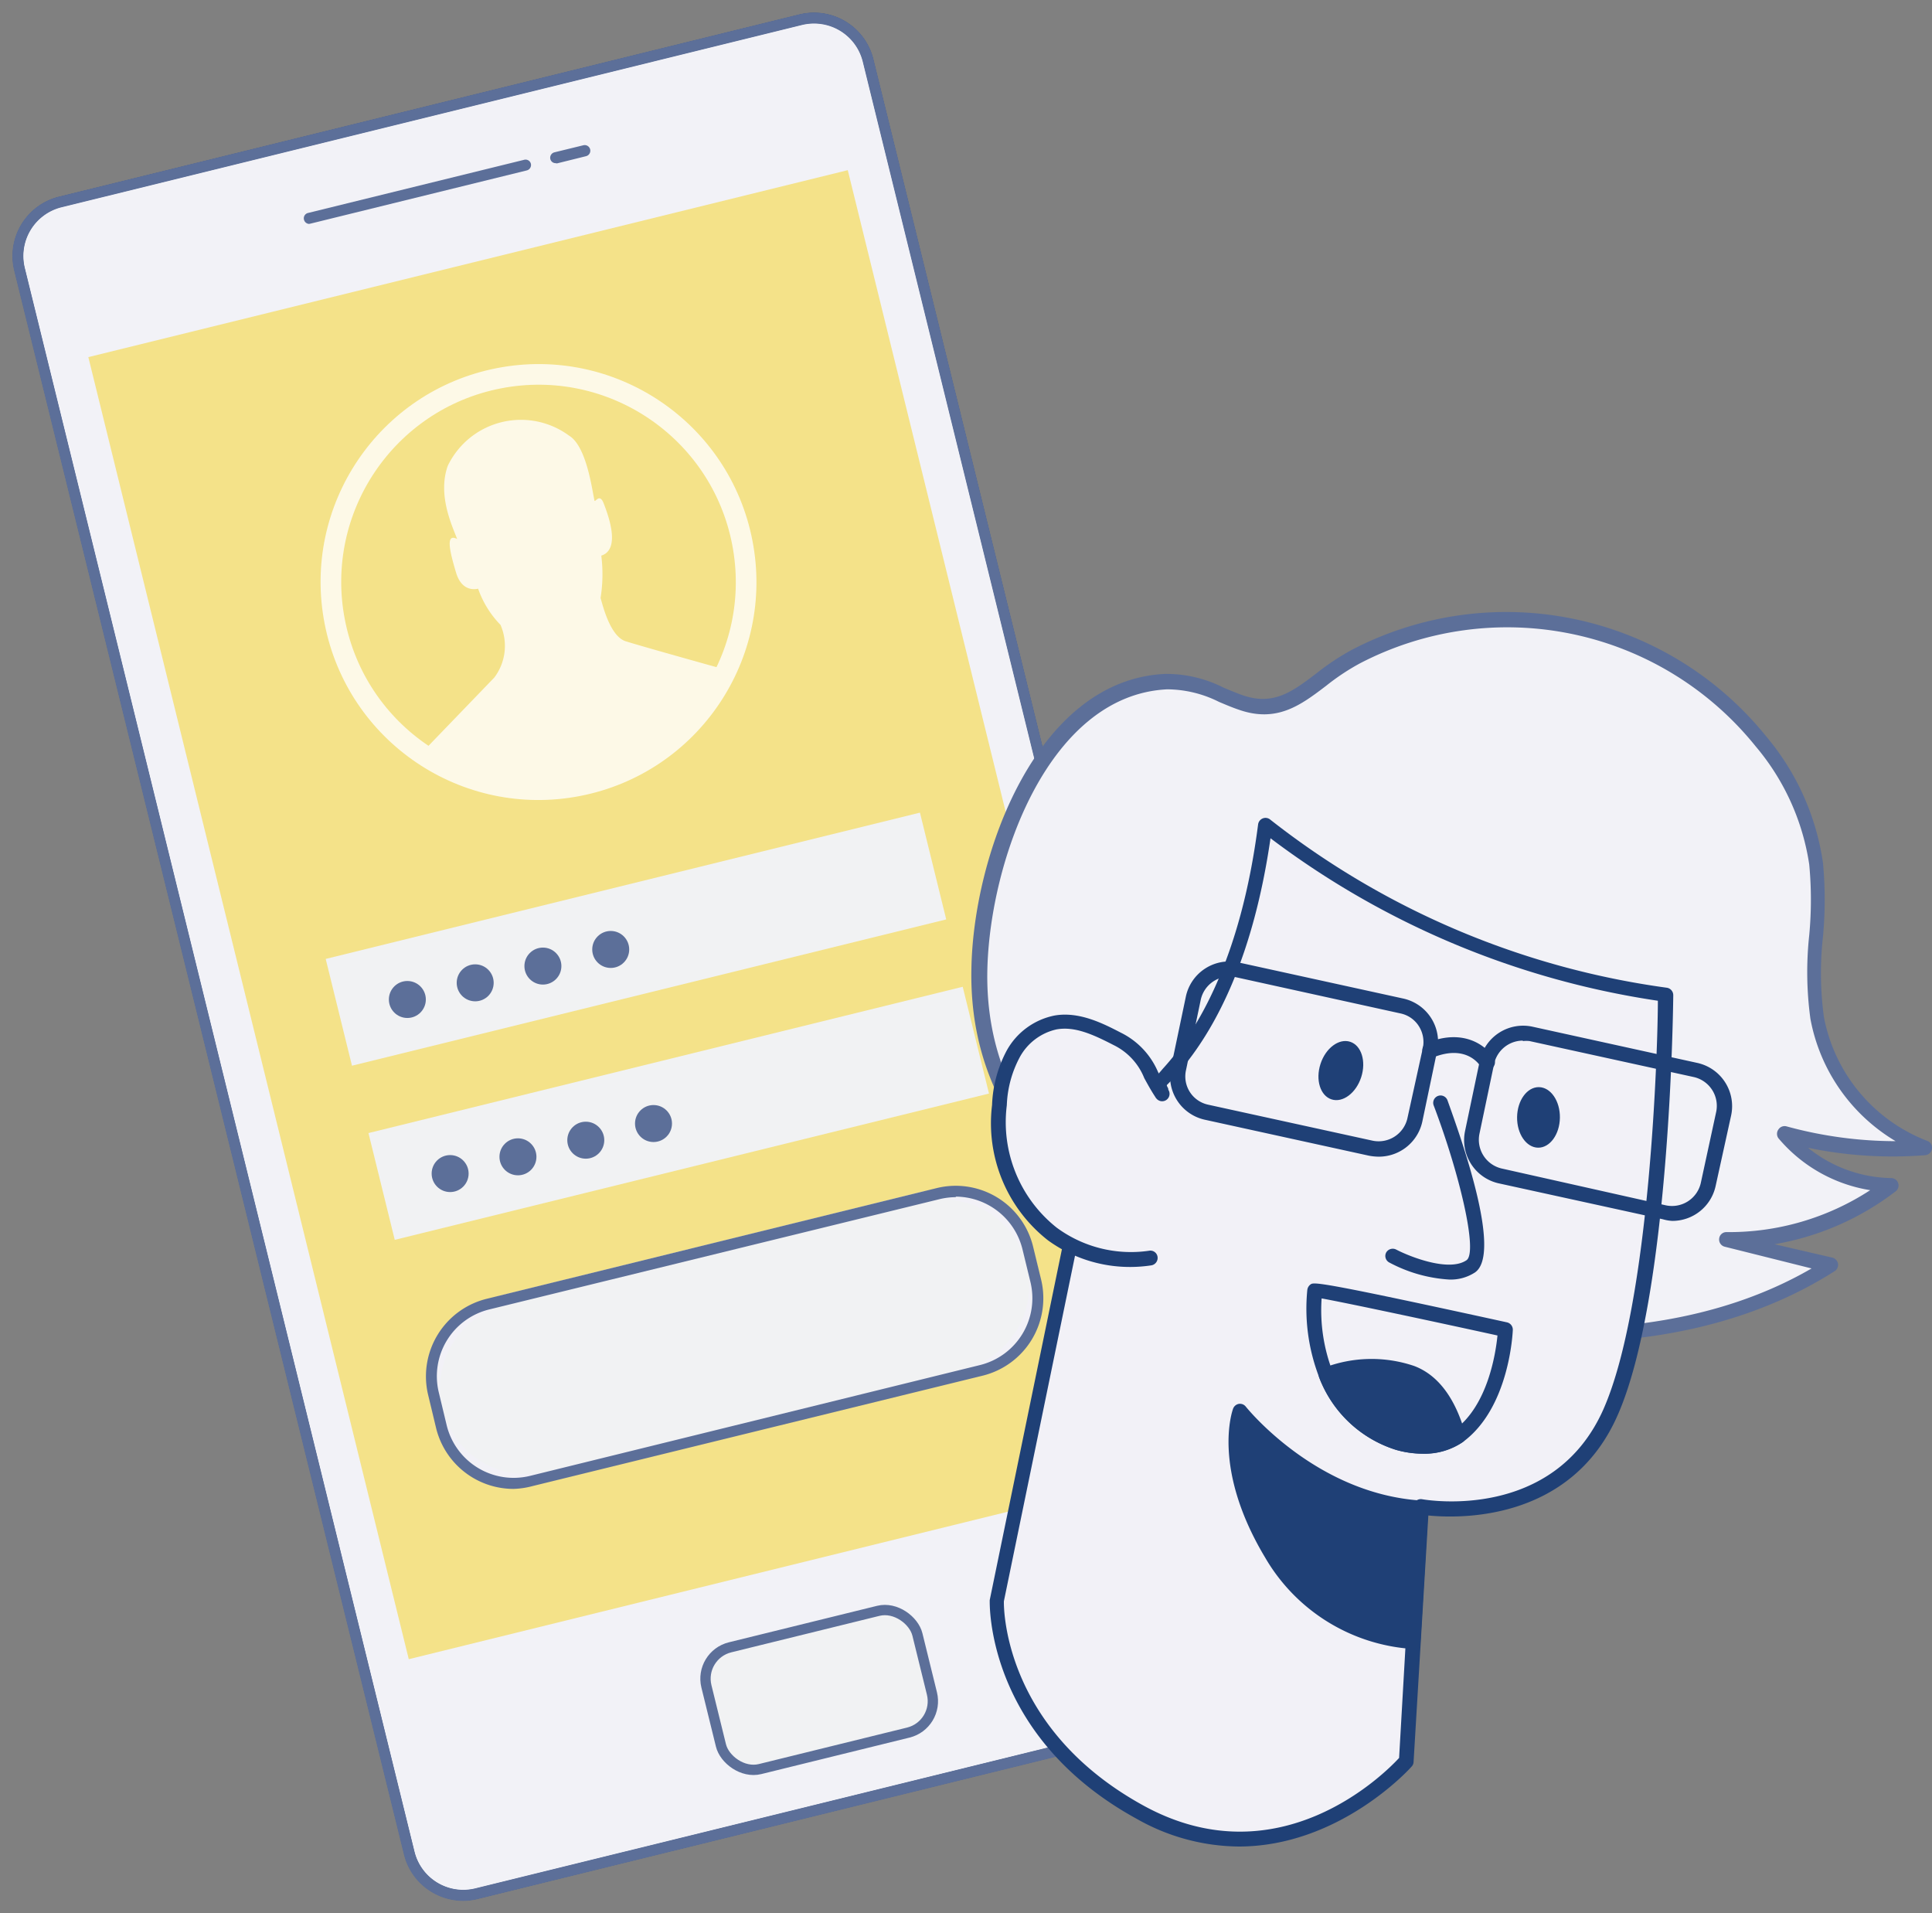 <svg xmlns="http://www.w3.org/2000/svg" width="187.28" height="185.428" viewBox="0 0 187.28 185.428">
  <rect x="0" y="0" width="187.28" height="185.428" fill="#808080" stroke="none"/>
  <g id="Groupe_296" data-name="Groupe 296" transform="translate(-93.558 -78.372)">
    <g id="Groupe_279" data-name="Groupe 279" transform="translate(-27.967)">
      <g id="_013" data-name="013" transform="translate(122.13 78.977)">
        <path id="Tracé_1967" data-name="Tracé 1967" d="M5.4,0H79.315a5.4,5.4,0,0,1,5.4,5.4V163.466a5.4,5.4,0,0,1-5.4,5.4H5.4a5.4,5.4,0,0,1-5.4-5.4V5.4A5.4,5.4,0,0,1,5.4,0Z" transform="matrix(0.971, -0.239, 0.239, 0.971, 0, 20.25)" fill="#f2f2f7" stroke="#1f4076" stroke-width="1"/>
        <path id="Tracé_1949" data-name="Tracé 1949" d="M156.043,203.091a5.971,5.971,0,0,1-3.065-.859,5.843,5.843,0,0,1-2.683-3.659L112.52,45.087a5.928,5.928,0,0,1,4.337-7.169L188.632,20.25a5.939,5.939,0,0,1,7.18,4.337l37.775,153.487a5.949,5.949,0,0,1-4.348,7.18l-71.775,17.657A5.867,5.867,0,0,1,156.043,203.091ZM190.064,21.141a4.952,4.952,0,0,0-1.177.138L117.112,38.947a4.868,4.868,0,0,0-3.563,5.886l37.775,153.487a4.868,4.868,0,0,0,5.886,3.563l71.775-17.657h0a4.889,4.889,0,0,0,3.574-5.9L194.783,24.842a4.857,4.857,0,0,0-4.719-3.7Z" transform="translate(-111.751 -19.464)" fill="#5c6f99"/>
        <rect id="Rectangle_1346" data-name="Rectangle 1346" width="75.815" height="129.965" transform="matrix(0.971, -0.239, 0.239, 0.971, 7.958, 34.007)" fill="#f4e289"/>
        <rect id="Rectangle_1347" data-name="Rectangle 1347" width="21.062" height="12.153" rx="3.13" transform="matrix(0.971, -0.239, 0.239, 0.971, 67.125, 159.801)" fill="#f1f2f3" stroke="#5c6f99" stroke-width="1"/>
        <path id="Tracé_1951" data-name="Tracé 1951" d="M139.489,39.746a.541.541,0,0,1-.488-.414.53.53,0,0,1,.392-.647l20.956-5.154a.53.53,0,0,1,.647.382.541.541,0,0,1-.392.647l-20.956,5.154Z" transform="translate(-110.14 -18.649)" fill="#5c6f99"/>
        <path id="Tracé_1952" data-name="Tracé 1952" d="M162.03,33.94a.52.52,0,0,1-.509-.4.541.541,0,0,1,.382-.647l2.821-.689a.545.545,0,0,1,.254,1.06l-2.821.7Z" transform="translate(-108.778 -18.731)" fill="#5c6f99"/>
        <path id="Tracé_1968" data-name="Tracé 1968" d="M8.813,0h41.7a8.813,8.813,0,1,1,0,17.626H8.813A8.813,8.813,0,0,1,8.813,0Z" transform="matrix(0.971, -0.239, 0.239, 0.971, 39.696, 127.496)" fill="#f1f2f3" stroke="#f2f1f7" stroke-width="1"/>
        <path id="Tracé_1953" data-name="Tracé 1953" d="M158.623,156.676a7.731,7.731,0,0,1-7.487-5.886l-.764-3.181a7.742,7.742,0,0,1,5.653-9.354l43.629-10.732A7.72,7.72,0,0,1,209,133.175l.774,3.182a7.731,7.731,0,0,1-5.652,9.343h0L160.49,156.4A7.954,7.954,0,0,1,158.623,156.676ZM201.51,128.4a6.9,6.9,0,0,0-1.6.2L156.28,139.284a6.66,6.66,0,0,0-4.878,8.07l.764,3.182a6.681,6.681,0,0,0,8.07,4.878l43.629-10.743a6.671,6.671,0,0,0,4.878-8.06l-.774-3.182a6.7,6.7,0,0,0-6.458-5.08Zm2.482,16.8Z" transform="translate(-109.465 -12.977)" fill="#5c6f99"/>
        <rect id="Rectangle_1349" data-name="Rectangle 1349" width="59.324" height="10.658" transform="matrix(0.971, -0.239, 0.239, 0.971, 30.967, 92.334)" fill="#f1f2f3"/>
        <ellipse id="Ellipse_188" data-name="Ellipse 188" cx="1.792" cy="1.792" rx="1.792" ry="1.792" transform="translate(37.09 94.473)" fill="#5c6f99"/>
        <ellipse id="Ellipse_189" data-name="Ellipse 189" cx="1.792" cy="1.792" rx="1.792" ry="1.792" transform="translate(43.666 92.858)" fill="#5c6f99"/>
        <ellipse id="Ellipse_190" data-name="Ellipse 190" cx="1.792" cy="1.792" rx="1.792" ry="1.792" transform="translate(50.23 91.235)" fill="#5c6f99"/>
        <ellipse id="Ellipse_191" data-name="Ellipse 191" cx="1.792" cy="1.792" rx="1.792" ry="1.792" transform="translate(56.804 89.624)" fill="#5c6f99"/>
        <rect id="Rectangle_1350" data-name="Rectangle 1350" width="59.324" height="10.658" transform="matrix(0.971, -0.239, 0.239, 0.971, 35.113, 109.211)" fill="#f1f2f3"/>
        <ellipse id="Ellipse_192" data-name="Ellipse 192" cx="1.792" cy="1.792" rx="1.792" ry="1.792" transform="translate(41.237 111.345)" fill="#5c6f99"/>
        <ellipse id="Ellipse_193" data-name="Ellipse 193" cx="1.792" cy="1.792" rx="1.792" ry="1.792" transform="translate(47.811 109.721)" fill="#5c6f99"/>
        <ellipse id="Ellipse_194" data-name="Ellipse 194" cx="1.792" cy="1.792" rx="1.792" ry="1.792" transform="translate(54.387 108.11)" fill="#5c6f99"/>
        <ellipse id="Ellipse_195" data-name="Ellipse 195" cx="1.792" cy="1.792" rx="1.792" ry="1.792" transform="translate(60.951 106.496)" fill="#5c6f99"/>
      </g>
      <g id="_232_designer_flatline" data-name="#232_designer_flatline" transform="translate(215.681 137.685)">
        <path id="Tracé_1989" data-name="Tracé 1989" d="M185.423,38.809c2.862-.114,4.694,1.131,7.155,2.018,4.794,1.689,7.027-2.318,11.148-4.451A31.67,31.67,0,0,1,243,44.6a23.655,23.655,0,0,1,5.338,11.878c.6,4.952-.787,10.018.072,14.912a16.844,16.844,0,0,0,10.418,12.594A40.142,40.142,0,0,1,245.2,82.7a13.867,13.867,0,0,0,10.361,4.937,25.76,25.76,0,0,1-15.928,5.338l10.089,2.361c-8.587,5.51-19.048,7.155-29.166,6.7-20.15-1.045-53.9-9.288-53.308-35.391C167.577,56.64,173.072,39.381,185.423,38.809Z" transform="translate(-166.467 -32.1)" fill="#f2f2f7"/>
        <path id="Tracé_1990" data-name="Tracé 1990" d="M224.255,103.091c7.714,0,17.588-1.431,26.146-6.9a.73.73,0,0,0,.315-.73.758.758,0,0,0-.544-.572l-5.61-1.3A26.619,26.619,0,0,0,256.3,88.465a.716.716,0,0,0-.429-1.288,13.123,13.123,0,0,1-8.057-2.934,40.343,40.343,0,0,0,11.363.716.716.716,0,0,0,.644-.615.7.7,0,0,0-.458-.773,16.057,16.057,0,0,1-10.018-12.035,31.884,31.884,0,0,1-.086-7.757,38.237,38.237,0,0,0,0-7.155,24.415,24.415,0,0,0-5.5-12.25,32.372,32.372,0,0,0-40.157-8.4,23.873,23.873,0,0,0-3.463,2.3c-2.318,1.76-4.15,3.148-7.155,2.1-.644-.229-1.245-.487-1.832-.73a12.279,12.279,0,0,0-5.639-1.331h0c-12.393.544-18.6,17.345-18.8,28.536-.258,11.864,6.225,21.209,19.277,27.749s28.622,8.057,34.7,8.372C221.894,103.063,223.053,103.091,224.255,103.091Zm23.9-7.155c-9.245,5.367-19.849,6.082-27.277,5.724-5.953-.315-21.18-1.732-34.132-8.229C174.224,87.163,168.013,78.276,168.257,67c.243-10.647,5.953-26.633,17.431-27.191a11.305,11.305,0,0,1,5.023,1.216c.615.258,1.245.53,1.918.758,3.707,1.3,6.025-.458,8.472-2.318a22.084,22.084,0,0,1,3.249-2.161,30.912,30.912,0,0,1,38.382,8.028,23,23,0,0,1,5.195,11.449,36.575,36.575,0,0,1,0,6.855,33.37,33.37,0,0,0,.114,8.1A17.5,17.5,0,0,0,256.3,83.6a40.07,40.07,0,0,1-10.562-1.431.716.716,0,0,0-.8.3.73.73,0,0,0,0,.844,14.64,14.64,0,0,0,8.9,5.037,25.044,25.044,0,0,1-13.925,4.064.7.7,0,0,0-.716.63.716.716,0,0,0,.544.787Z" transform="translate(-166.704 -32.312)" fill="#5c6f99"/>
        <path id="Tracé_1991" data-name="Tracé 1991" d="M225.893,112.839l-1.431,24.643s-11.263,12.88-25.76,4.966-13.939-20.465-13.939-20.465l9.517-46.267s13.152-3.034,16.5-28.937a79.512,79.512,0,0,0,38.811,16.472s-.258,28.98-5.367,40.5S225.893,112.839,225.893,112.839Z" transform="translate(-182.308 -26.074)" fill="#f2f1f7"/>
        <path id="Tracé_1992" data-name="Tracé 1992" d="M208.36,145.952c9.846,0,16.7-7.656,16.787-7.771a.673.673,0,0,0,.172-.429l1.431-23.885c3.02.3,13.781.587,18.318-9.646,5.109-11.449,5.41-39.6,5.424-40.786a.73.73,0,0,0-.615-.716,79.626,79.626,0,0,1-38.439-16.286.716.716,0,0,0-.73-.129.73.73,0,0,0-.458.572c-1.689,13.109-5.953,20.107-9.231,23.685a15.027,15.027,0,0,1-6.726,4.637.73.73,0,0,0-.529.558l-9.531,46.31c0,.243-.429,13.195,14.311,21.237a20.321,20.321,0,0,0,9.817,2.648Zm15.556-8.587c-1.431,1.56-11.678,11.778-24.744,4.637-13.91-7.613-13.567-19.706-13.567-19.821l9.431-45.8c2.376-.787,13.137-5.538,16.415-28.15A82.3,82.3,0,0,0,249,63.979c0,4.293-.716,29.28-5.281,39.6-4.823,10.848-17.044,8.8-17.56,8.715a.73.73,0,0,0-.572.129.773.773,0,0,0-.272.53Z" transform="translate(-182.449 -26.3)" fill="#1f4076"/>
        <path id="Tracé_1993" data-name="Tracé 1993" d="M233.587,82.95a12.88,12.88,0,0,1-9.531-2.347,13.781,13.781,0,0,1-5.123-12.479,11.449,11.449,0,0,1,1.431-4.995,6.082,6.082,0,0,1,4.05-3.034,9.789,9.789,0,0,1,5.982,1.589c2.776,1.431,2.862,3.02,4.379,5.367-.172-.215-.3-.816-.472-1.03" transform="translate(-216.249 -20.342)" fill="#f2f1f7"/>
        <path id="Tracé_1994" data-name="Tracé 1994" d="M231.859,84.037a13.885,13.885,0,0,0,2.032-.157.73.73,0,0,0,.6-.83.7.7,0,0,0-.816-.587,12.121,12.121,0,0,1-8.973-2.247,13.052,13.052,0,0,1-4.823-11.849,10.662,10.662,0,0,1,1.274-4.694,5.4,5.4,0,0,1,3.549-2.662c1.775-.315,3.549.5,5.524,1.517a6.053,6.053,0,0,1,2.977,3.206c.3.544.63,1.159,1.073,1.832a.63.63,0,0,0,.115.157.717.717,0,0,0,1.145-.859h0a.463.463,0,0,0-.1-.286,2.863,2.863,0,0,0-.358-.73.744.744,0,0,0-.272-.2l-.272-.515a7.528,7.528,0,0,0-3.606-3.807c-1.689-.873-4.021-2.075-6.411-1.66a6.826,6.826,0,0,0-4.637,3.377,12.122,12.122,0,0,0-1.431,5.309,14.411,14.411,0,0,0,5.41,13.095,13.524,13.524,0,0,0,8,2.59Z" transform="translate(-216.439 -20.556)" fill="#1f4076"/>
        <path id="Tracé_1995" data-name="Tracé 1995" d="M218.5,108.751a17.345,17.345,0,0,1-13.753-8.587c-5.052-8.429-3.034-13.824-3.034-13.824s6.812,8.687,17.531,9.388Z" transform="translate(-175.665 -9.02)" fill="#1f4076"/>
        <path id="Tracé_1996" data-name="Tracé 1996" d="M218.724,109.627a.7.7,0,0,0,.7-.673l.758-12.88a.716.716,0,0,0-.673-.758c-10.261-.658-16.944-9.016-17.016-9.1a.716.716,0,0,0-.673-.272.73.73,0,0,0-.558.458c-.086.229-2.075,5.81,3.105,14.44a17.874,17.874,0,0,0,14.311,8.858Zm0-13.023-.673,11.549a16.858,16.858,0,0,1-12.436-8.129c-3.42-5.724-3.506-9.9-3.249-11.907A26.934,26.934,0,0,0,218.724,96.6Z" transform="translate(-175.884 -9.195)" fill="#1f4076"/>
        <path id="Tracé_1997" data-name="Tracé 1997" d="M202.145,65.57s5.367,14.139,2.934,15.828-7.57-1-7.57-1" transform="translate(-156.671 -17.974)" fill="#f2f1f7"/>
        <path id="Tracé_1998" data-name="Tracé 1998" d="M203.194,82.888a4.293,4.293,0,0,0,2.533-.687c2.69-1.86-1.431-13.223-2.662-16.672a.714.714,0,1,0-1.331.515c2.49,6.569,4.293,14.168,3.177,14.969-1.7,1.174-5.51-.343-6.826-1.03a.73.73,0,0,0-.973.3.716.716,0,0,0,.315.959,14.139,14.139,0,0,0,5.767,1.646Z" transform="translate(-156.904 -18.19)" fill="#1f4076"/>
        <ellipse id="Ellipse_197" data-name="Ellipse 197" cx="2.075" cy="2.934" rx="2.075" ry="2.934" transform="translate(36.892 47.877) rotate(-162.09)" fill="#1f4076"/>
        <ellipse id="Ellipse_198" data-name="Ellipse 198" cx="2.075" cy="2.934" rx="2.075" ry="2.934" transform="matrix(-1, -0.014, 0.014, -1, 57.013, 51.949)" fill="#1f4076"/>
        <path id="Tracé_1999" data-name="Tracé 1999" d="M206.4,94.291a6.583,6.583,0,0,0,3.864-1.131c4.508-3.292,4.837-10.561,4.851-10.876a.73.73,0,0,0-.572-.73c-18.518-4.05-18.719-3.907-19.048-3.664a.773.773,0,0,0-.3.515h0a18.462,18.462,0,0,0,1.159,8.5,11.706,11.706,0,0,0,7.456,7.012A9.459,9.459,0,0,0,206.4,94.291Zm7.227-11.449c-.172,1.732-.945,6.8-4.179,9.145a6.125,6.125,0,0,1-5.195.572,10.347,10.347,0,0,1-6.583-6.168,16.558,16.558,0,0,1-1.088-7.155c2.461.444,11.148,2.3,17.044,3.592Z" transform="translate(-162.625 -12.707)" fill="#1f4076"/>
        <path id="Tracé_2000" data-name="Tracé 2000" d="M198.75,84.255c2.748,6.64,9.631,8.229,12.88,5.925-.73-2.533-2.061-5.166-4.537-6.125A12.078,12.078,0,0,0,198.75,84.255Z" transform="translate(-164.368 -10.284)" fill="#1f4076"/>
        <path id="Tracé_2001" data-name="Tracé 2001" d="M208.388,92.073a6.612,6.612,0,0,0,3.864-1.116.7.7,0,0,0,.258-.773c-.973-3.492-2.648-5.724-4.952-6.6a12.88,12.88,0,0,0-8.8.186.73.73,0,0,0-.415.386.759.759,0,0,0,0,.558,11.735,11.735,0,0,0,7.456,7A9.5,9.5,0,0,0,208.388,92.073Zm2.6-2.018a6.4,6.4,0,0,1-4.751.286,10.189,10.189,0,0,1-6.268-5.467,11.205,11.205,0,0,1,7.07,0c1.76.716,3.048,2.462,3.95,5.181Z" transform="translate(-164.618 -10.503)" fill="#1f4076"/>
        <path id="Tracé_2002" data-name="Tracé 2002" d="M200.426,79.25a4.293,4.293,0,0,0,4.193-3.377l1.5-6.826a4.293,4.293,0,0,0-3.277-5.109l-15.957-3.506a4.293,4.293,0,0,0-5.123,3.277l-1.431,6.826a4.293,4.293,0,0,0,3.22,5.066h0l15.957,3.492a3.994,3.994,0,0,0,.916.157ZM185.958,61.819a2.99,2.99,0,0,1,.615,0l15.942,3.492a2.862,2.862,0,0,1,2.161,3.363l-1.5,6.927a2.862,2.862,0,0,1-3.349,2.147l-15.957-3.578a2.862,2.862,0,0,1-2.147-3.349l1.431-6.826a2.862,2.862,0,0,1,2.748-2.218Zm-2.29,13.123Z" transform="translate(-132.47 -20.234)" fill="#1f4076"/>
        <path id="Tracé_2003" data-name="Tracé 2003" d="M220.415,74.9a4.313,4.313,0,0,0,4.193-3.377l1.431-6.826a4.3,4.3,0,0,0-3.277-5.123L206.82,56.081a4.293,4.293,0,0,0-5.123,3.277l-1.431,6.826a4.293,4.293,0,0,0,3.206,5.123L219.413,74.8A5.279,5.279,0,0,0,220.415,74.9ZM205.947,57.44a3,3,0,0,1,.615.072L222.5,61.018a2.776,2.776,0,0,1,1.775,1.231,2.862,2.862,0,0,1,.386,2.132l-1.5,6.826a2.862,2.862,0,0,1-3.349,2.147l-15.957-3.492h0a2.8,2.8,0,0,1-2.147-3.363l1.431-6.826A2.862,2.862,0,0,1,205.947,57.44Z" transform="translate(-180.895 -22.109)" fill="#1f4076"/>
        <path id="Tracé_2004" data-name="Tracé 2004" d="M202.609,64.274a.687.687,0,0,0,.372-.1.744.744,0,0,0,.272-1c-.673-1.159-2.862-2.977-6.454-1.531a.765.765,0,1,0,.544,1.431c3.206-1.288,4.494.673,4.622.9A.758.758,0,0,0,202.609,64.274Z" transform="translate(-152.584 -19.898)" fill="#1f4076"/>
      </g>
    </g>
    <g id="Groupe_295" data-name="Groupe 295" transform="translate(72.846 45.942) rotate(-11)" opacity="0.8">
      <g id="Ellipse_199" data-name="Ellipse 199" transform="translate(33.5 80)" fill="none" stroke="#fff" stroke-width="2">
        <circle cx="21.122" cy="21.122" r="21.122" stroke="none"/>
        <circle cx="21.122" cy="21.122" r="20.122" fill="none"/>
      </g>
      <path id="Exclusion_1" data-name="Exclusion 1" d="M-2.071,45l8.95-5.386a5.084,5.084,0,0,0,1.9-4.771,9.485,9.485,0,0,1-1.187-3.946c-.269-.017-1.575-.1-1.659-2-.084-2.605.067-3.967.943-3.179-.155-1.472-.723-4.641.96-7.083a7.868,7.868,0,0,1,12.112.228c1.391,1.45.768,5.781.753,6.612-.123.5.651-.623.781.58s.478,4.748-1.534,4.839a14.509,14.509,0,0,1-1.131,3.946c.025.6-.1,3.8,1.262,4.676S29.247,45,29.247,45s-5.811,6.977-14.923,6.981S-2.071,45-2.071,45Z" transform="matrix(0.998, -0.07, 0.07, 0.998, 39.013, 70.335)" fill="#fff"/>
    </g>
  </g>
</svg>
